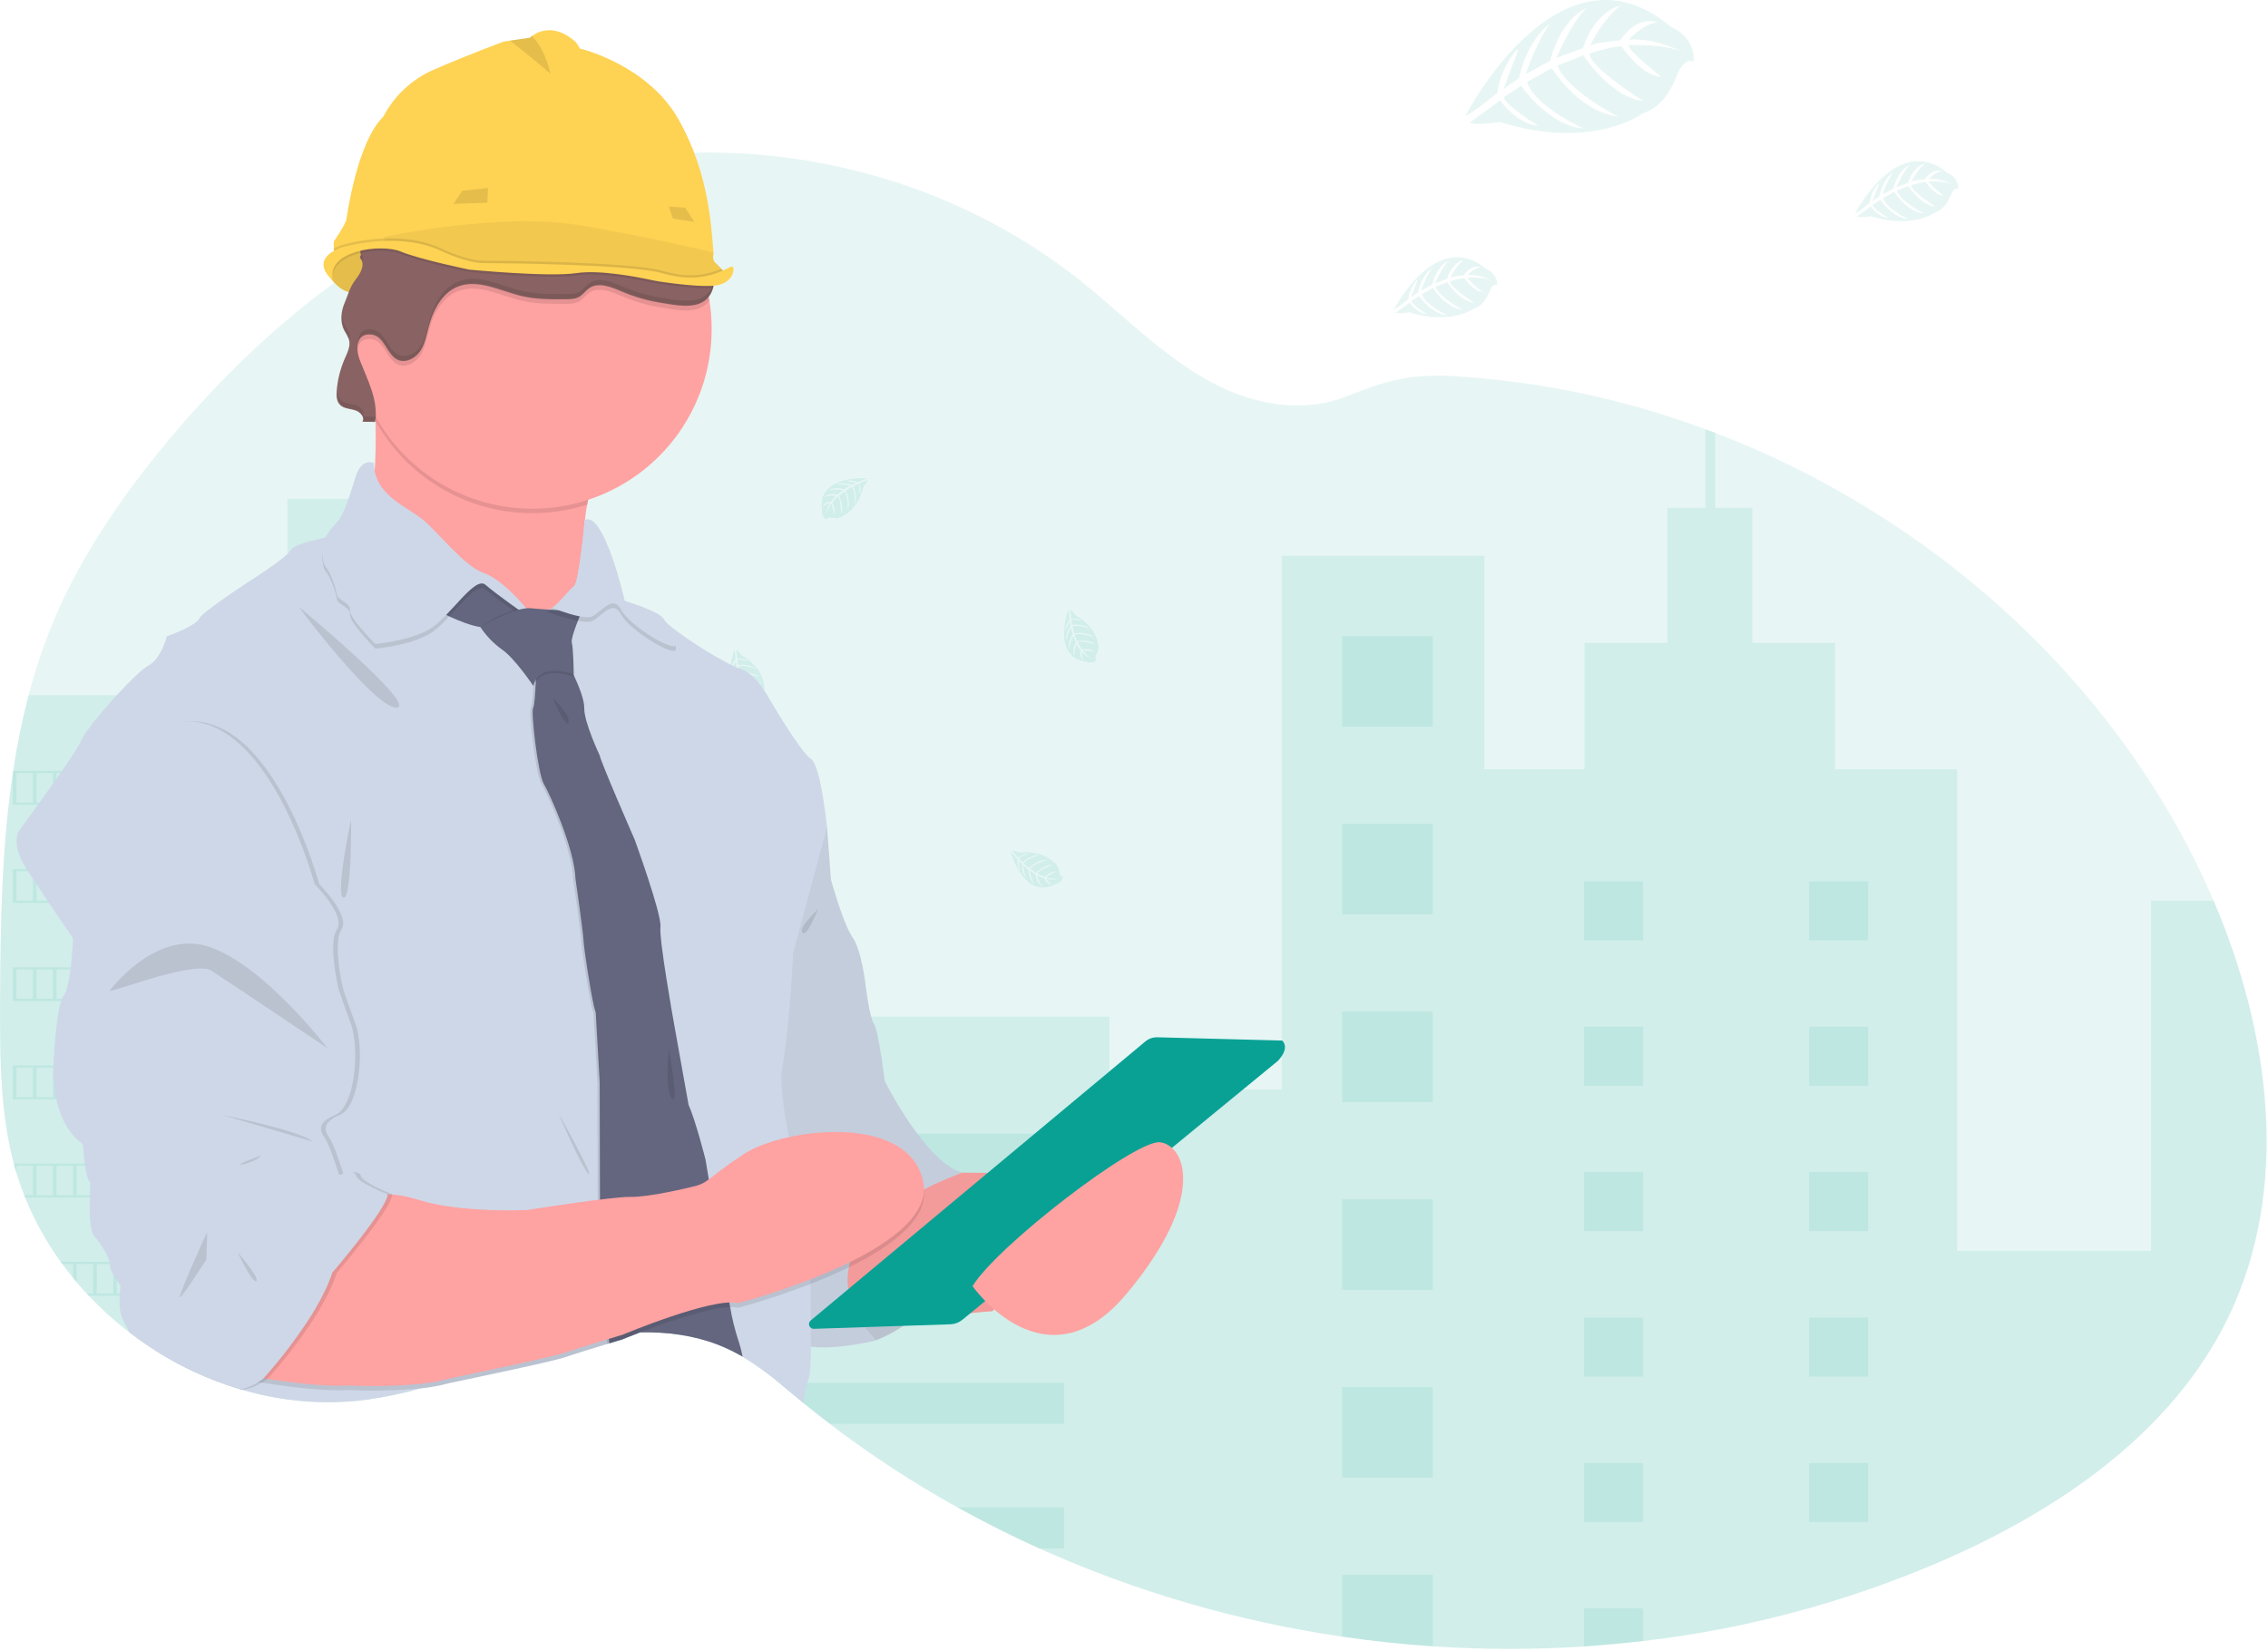 <svg width="1073" height="781" viewBox="0 0 1073 781" fill="none" xmlns="http://www.w3.org/2000/svg">
<g clip-path="url(#clip0_6_7)">
<path opacity="0.1" d="M1054.17 623.33C1027.61 678.14 973.65 714.79 917.75 738.96C872.994 758.184 825.684 770.809 777.3 776.44C768.033 777.54 758.737 778.393 749.41 779C725.578 780.553 701.669 780.527 677.84 778.92C663.507 777.967 649.223 776.443 634.99 774.35C585.534 767.135 537.318 753.095 491.72 732.63C478.56 726.703 465.667 720.233 453.04 713.22C431.95 701.531 411.743 688.316 392.58 673.68C388.34 670.44 384.153 667.13 380.02 663.75L378.32 662.36C375.07 659.68 371.85 656.94 368.58 654.28C363.145 649.727 357.375 645.589 351.32 641.9C350.91 641.66 350.5 641.42 350.08 641.19C348.96 640.54 347.82 639.93 346.66 639.35C344.27 638.145 341.82 637.064 339.32 636.11C327.77 631.71 315.4 630.11 302.86 630.38C300.78 630.38 298.7 630.52 296.61 630.66C293.69 630.86 290.76 631.16 287.84 631.54L286.76 631.69C277.455 633.007 268.255 634.982 259.23 637.6C245.29 641.6 231.6 646.6 217.82 651.11C211.97 653.04 206.11 654.88 200.2 656.53L198.9 656.89C190.495 659.254 181.938 661.045 173.29 662.25C153.638 664.763 133.677 663.155 114.68 657.53L114.02 657.34L112.8 656.98L111.13 656.46C108.33 655.58 105.553 654.617 102.8 653.57L101.13 652.93C98.463 651.903 95.853 650.8 93.3 649.62L91.63 648.86C88.963 647.62 86.353 646.31 83.8 644.93C82.88 644.45 81.97 643.93 81.07 643.44C78.35 641.92 75.683 640.327 73.07 638.66C70.297 636.893 67.583 635.05 64.93 633.13C63.703 632.25 62.49 631.347 61.29 630.42C54.373 625.129 47.895 619.287 41.92 612.95C41.59 612.62 41.28 612.28 40.97 611.95C39.38 610.23 37.82 608.48 36.31 606.69C35.75 606.03 35.19 605.37 34.64 604.69C32.847 602.503 31.117 600.267 29.45 597.98C29.2 597.65 28.96 597.31 28.72 596.98C21.887 587.531 16.223 577.29 11.85 566.48C11.71 566.15 11.58 565.81 11.46 565.48C10.127 562.047 8.91 558.557 7.81 555.01C7.36 553.53 6.93 552.01 6.55 550.53C6.42 550.09 6.3 549.64 6.19 549.2C0.67 527.47 0.04 504.88 0.04 482.42C0.04 479.8 0.04 477.183 0.04 474.57C0.2 438.24 0.76 401.29 6.12 365.46C6.12 365.21 6.19 364.96 6.23 364.72C8.024 352.658 10.464 340.701 13.54 328.9C16.759 316.518 20.873 304.386 25.85 292.6C38.18 263.6 56.11 237.21 76.02 212.75C100.02 183.32 127.52 156.16 158.15 133.75C162.55 130.53 167.01 127.403 171.53 124.37L173.62 123C174.35 122.51 175.08 122 175.81 121.57C177.31 120.57 178.81 119.63 180.33 118.68L182.03 117.62L185.27 115.62L186.27 115.05L188 114.05L189.71 113.05C191.71 111.87 193.733 110.717 195.78 109.59C204.52 104.717 213.467 100.263 222.62 96.23C225.32 95.037 228.037 93.887 230.77 92.78C243.18 87.726 255.927 83.546 268.92 80.27C273.72 79.057 278.55 77.99 283.41 77.07C289.143 75.963 294.907 75.047 300.7 74.32C309.919 73.16 319.191 72.469 328.48 72.25C393.8 70.66 459.78 91.92 510.97 132.67C531.37 148.91 549.7 168.14 572.61 180.59C592.61 191.43 616.02 195.92 637.44 187.39C655.14 180.34 666.66 176.84 686.54 177.91C727.677 180.227 768.232 188.709 806.85 203.07C808.41 203.64 809.97 204.23 811.52 204.82C912.23 243.37 998.82 319.92 1043.8 418.29C1044.99 420.89 1046.14 423.51 1047.27 426.15C1074.1 488.8 1083.78 562.25 1054.17 623.33Z" fill="#0AA195"/>
<path opacity="0.1" d="M200.17 277.39V656.55L198.87 656.91C190.464 659.274 181.908 661.065 173.26 662.27C153.607 664.782 133.647 663.175 114.65 657.55L113.99 657.36L112.77 657L111.1 656.48C108.3 655.6 105.523 654.637 102.77 653.59L101.1 652.95C98.433 651.923 95.823 650.82 93.27 649.64L91.6 648.88C88.933 647.64 86.323 646.33 83.77 644.95C82.85 644.47 81.94 643.95 81.04 643.46C78.32 641.94 75.653 640.347 73.04 638.68C70.266 636.913 67.553 635.07 64.9 633.15C63.673 632.27 62.46 631.367 61.26 630.44C54.342 625.149 47.864 619.307 41.89 612.97C41.56 612.64 41.25 612.3 40.94 611.97C39.35 610.25 37.79 608.5 36.28 606.71C35.72 606.05 35.16 605.39 34.61 604.71C32.816 602.523 31.086 600.287 29.42 598C29.17 597.67 28.93 597.33 28.69 597C21.857 587.551 16.193 577.31 11.82 566.5C11.68 566.17 11.55 565.83 11.43 565.5C10.096 562.067 8.88 558.577 7.78 555.03C7.33 553.55 6.9 552.03 6.52 550.55C6.39 550.11 6.27 549.66 6.16 549.22C0.64 527.49 0.01 504.9 0.01 482.44C0.01 479.82 0.01 477.203 0.01 474.59C0.17 438.26 0.73 401.31 6.09 365.48C6.09 365.23 6.16 364.98 6.2 364.74C7.994 352.678 10.434 340.721 13.51 328.92H115.63V277.39H135.99V236H179.81V277.39H200.17Z" fill="#0AA195"/>
<path opacity="0.1" d="M1054.17 623.33C1027.61 678.14 973.65 714.79 917.75 738.96C872.993 758.184 825.683 770.809 777.3 776.44C768.033 777.54 758.736 778.393 749.41 779C725.578 780.553 701.669 780.527 677.84 778.92C663.506 777.967 649.223 776.443 634.99 774.35C585.534 767.135 537.318 753.095 491.72 732.63C478.56 726.703 465.666 720.233 453.04 713.22C431.95 701.531 411.743 688.315 392.58 673.68C388.34 670.44 384.153 667.13 380.02 663.75L378.32 662.36C375.07 659.68 371.85 656.94 368.58 654.28C363.145 649.727 357.375 645.589 351.32 641.9C350.91 641.66 350.5 641.42 350.08 641.19C348.96 640.54 347.82 639.93 346.66 639.35C344.27 638.145 341.82 637.064 339.32 636.11V481H524.91V515.53H606.36V262.95H702.23V363.95H749.65V304.15H788.83V240.27H806.83V203.07C808.39 203.64 809.95 204.23 811.5 204.82V240.27H829.02V304.19H868.17V363.99H925.9V591.82H1017.66V426.13H1047.23C1074.1 488.8 1083.78 562.25 1054.17 623.33Z" fill="#0AA195"/>
<path opacity="0.1" d="M677.86 300.96H635.01V343.81H677.86V300.96Z" fill="#0AA195"/>
<path opacity="0.1" d="M677.86 389.78H635.01V432.63H677.86V389.78Z" fill="#0AA195"/>
<path opacity="0.1" d="M677.86 478.61H635.01V521.46H677.86V478.61Z" fill="#0AA195"/>
<path opacity="0.1" d="M677.86 567.44H635.01V610.29H677.86V567.44Z" fill="#0AA195"/>
<path opacity="0.1" d="M677.86 656.26H635.01V699.11H677.86V656.26Z" fill="#0AA195"/>
<path opacity="0.1" d="M677.86 745.07V778.91C663.526 777.957 649.243 776.433 635.01 774.34V745.07H677.86Z" fill="#0AA195"/>
<path opacity="0.1" d="M503.44 536.38H353.45V555.79H503.44V536.38Z" fill="#0AA195"/>
<path opacity="0.1" d="M503.44 595.33H353.45V614.74H503.44V595.33Z" fill="#0AA195"/>
<path opacity="0.1" d="M503.44 654.28V673.68H392.6C388.36 670.44 384.173 667.13 380.04 663.75L378.34 662.36C375.09 659.68 371.87 656.94 368.6 654.28H503.44Z" fill="#0AA195"/>
<path opacity="0.1" d="M503.44 713.22V732.63H491.74C478.58 726.703 465.687 720.233 453.06 713.22H503.44Z" fill="#0AA195"/>
<path opacity="0.1" d="M777.32 416.99H749.43V444.88H777.32V416.99Z" fill="#0AA195"/>
<path opacity="0.1" d="M173.32 287.01H145.43V314.9H173.32V287.01Z" fill="#0AA195"/>
<path opacity="0.1" d="M173.32 351.81H145.43V379.7H173.32V351.81Z" fill="#0AA195"/>
<path opacity="0.1" d="M173.32 416.6H145.43V444.49H173.32V416.6Z" fill="#0AA195"/>
<path opacity="0.1" d="M173.32 481.4H145.43V509.29H173.32V481.4Z" fill="#0AA195"/>
<path opacity="0.1" d="M173.32 546.2H145.43V574.09H173.32V546.2Z" fill="#0AA195"/>
<path opacity="0.1" d="M173.32 610.99H145.43V638.88H173.32V610.99Z" fill="#0AA195"/>
<path opacity="0.1" d="M883.81 416.99H855.92V444.88H883.81V416.99Z" fill="#0AA195"/>
<path opacity="0.1" d="M777.32 485.79H749.43V513.68H777.32V485.79Z" fill="#0AA195"/>
<path opacity="0.1" d="M883.81 485.79H855.92V513.68H883.81V485.79Z" fill="#0AA195"/>
<path opacity="0.1" d="M777.32 554.6H749.43V582.49H777.32V554.6Z" fill="#0AA195"/>
<path opacity="0.1" d="M883.81 554.6H855.92V582.49H883.81V554.6Z" fill="#0AA195"/>
<path opacity="0.1" d="M777.32 623.41H749.43V651.3H777.32V623.41Z" fill="#0AA195"/>
<path opacity="0.1" d="M883.81 623.41H855.92V651.3H883.81V623.41Z" fill="#0AA195"/>
<path opacity="0.1" d="M777.32 692.21H749.43V720.1H777.32V692.21Z" fill="#0AA195"/>
<path opacity="0.1" d="M883.81 692.21H855.92V720.1H883.81V692.21Z" fill="#0AA195"/>
<path opacity="0.1" d="M749.43 779V761.01H777.32V776.44L749.43 779Z" fill="#0AA195"/>
<path opacity="0.1" d="M6.1 364.75V380.75H112.77V364.75H6.1ZM15.6 379.75H7.77V365.75H15.6V379.75ZM25.1 379.75H17.27V365.75H25.1V379.75ZM34.6 379.75H26.77V365.75H34.6V379.75ZM44.1 379.75H36.27V365.75H44.1V379.75ZM53.6 379.75H45.77V365.75H53.6V379.75ZM63.1 379.75H55.27V365.75H63.1V379.75ZM72.6 379.75H64.77V365.75H72.6V379.75ZM82.1 379.75H74.27V365.75H82.1V379.75ZM91.6 379.75H83.77V365.75H91.6V379.75ZM101.1 379.75H93.27V365.75H101.1V379.75ZM111.1 379.75H102.77V365.75H111.1V379.75Z" fill="#0AA195"/>
<path opacity="0.1" d="M6.1 411.21V427.16H112.77V411.21H6.1ZM15.6 426.16H7.77V412.21H15.6V426.16ZM25.1 426.16H17.27V412.21H25.1V426.16ZM34.6 426.16H26.77V412.21H34.6V426.16ZM44.1 426.16H36.27V412.21H44.1V426.16ZM53.6 426.16H45.77V412.21H53.6V426.16ZM63.1 426.16H55.27V412.21H63.1V426.16ZM72.6 426.16H64.77V412.21H72.6V426.16ZM82.1 426.16H74.27V412.21H82.1V426.16ZM91.6 426.16H83.77V412.21H91.6V426.16ZM101.1 426.16H93.27V412.21H101.1V426.16ZM111.1 426.16H102.77V412.21H111.1V426.16Z" fill="#0AA195"/>
<path opacity="0.1" d="M6.1 457.66V473.61H112.77V457.66H6.1ZM15.6 472.61H7.77V458.66H15.6V472.61ZM25.1 472.61H17.27V458.66H25.1V472.61ZM34.6 472.61H26.77V458.66H34.6V472.61ZM44.1 472.61H36.27V458.66H44.1V472.61ZM53.6 472.61H45.77V458.66H53.6V472.61ZM63.1 472.61H55.27V458.66H63.1V472.61ZM72.6 472.61H64.77V458.66H72.6V472.61ZM82.1 472.61H74.27V458.66H82.1V472.61ZM91.6 472.61H83.77V458.66H91.6V472.61ZM101.1 472.61H93.27V458.66H101.1V472.61ZM111.1 472.61H102.77V458.66H111.1V472.61Z" fill="#0AA195"/>
<path opacity="0.1" d="M6.1 504.07V520.07H112.77V504.07H6.1ZM15.6 519.07H7.77V505.07H15.6V519.07ZM25.1 519.07H17.27V505.07H25.1V519.07ZM34.6 519.07H26.77V505.07H34.6V519.07ZM44.1 519.07H36.27V505.07H44.1V519.07ZM53.6 519.07H45.77V505.07H53.6V519.07ZM63.1 519.07H55.27V505.07H63.1V519.07ZM72.6 519.07H64.77V505.07H72.6V519.07ZM82.1 519.07H74.27V505.07H82.1V519.07ZM91.6 519.07H83.77V505.07H91.6V519.07ZM101.1 519.07H93.27V505.07H101.1V519.07ZM111.1 519.07H102.77V505.07H111.1V519.07Z" fill="#0AA195"/>
<path opacity="0.1" d="M6.51 550.56C6.89 552.06 7.32 553.56 7.77 555.04V551.56H15.6V565.56H11.42C11.54 565.89 11.67 566.23 11.81 566.56H112.81V550.56H6.51ZM25.1 565.56H17.27V551.56H25.1V565.56ZM34.6 565.56H26.77V551.56H34.6V565.56ZM44.1 565.56H36.27V551.56H44.1V565.56ZM53.6 565.56H45.77V551.56H53.6V565.56ZM63.1 565.56H55.27V551.56H63.1V565.56ZM72.6 565.56H64.77V551.56H72.6V565.56ZM82.1 565.56H74.27V551.56H82.1V565.56ZM91.6 565.56H83.77V551.56H91.6V565.56ZM101.1 565.56H93.27V551.56H101.1V565.56ZM111.1 565.56H102.77V551.56H111.1V565.56Z" fill="#0AA195"/>
<path opacity="0.1" d="M28.68 597.01C28.92 597.34 29.16 597.68 29.41 598.01H34.6V604.72C35.15 605.39 35.71 606.05 36.27 606.72V598.02H44.1V612.02H40.93C41.24 612.35 41.55 612.69 41.88 613.02H112.77V597.02L28.68 597.01ZM53.6 612.01H45.77V598.01H53.6V612.01ZM63.1 612.01H55.27V598.01H63.1V612.01ZM72.6 612.01H64.77V598.01H72.6V612.01ZM82.1 612.01H74.27V598.01H82.1V612.01ZM91.6 612.01H83.77V598.01H91.6V612.01ZM101.1 612.01H93.27V598.01H101.1V612.01ZM111.1 612.01H102.77V598.01H111.1V612.01Z" fill="#0AA195"/>
<path opacity="0.1" d="M81.04 643.46C81.94 643.97 82.85 644.46 83.77 644.95V644.46H91.6V648.88L93.27 649.64V644.46H101.1V652.95L102.77 653.59V644.46H111.1V656.46L112.77 656.98V643.46H81.04Z" fill="#0AA195"/>
<path opacity="0.1" d="M409.96 226.24C409.96 226.24 386.12 224.8 388.96 241.5C388.814 242.349 388.941 243.222 389.322 243.994C389.703 244.767 390.318 245.399 391.08 245.8C391.08 245.8 391.08 244.56 393.52 244.98C394.376 245.121 395.245 245.161 396.11 245.1C397.28 245.023 398.393 244.567 399.28 243.8C399.28 243.8 405.98 241.03 408.59 230.08C408.59 230.08 410.51 227.69 410.44 227.08L406.44 228.8C406.44 228.8 407.82 231.7 406.74 234.11C406.74 234.11 406.61 228.91 405.83 229.03C405.68 229.03 403.74 230.03 403.74 230.03C403.74 230.03 406.11 235.09 404.32 238.76C404.32 238.76 405 232.54 403.01 230.4L400.11 232.07C400.11 232.07 402.88 237.29 401 241.55C401 241.55 401.49 235.02 399.52 232.48L396.95 234.48C396.95 234.48 399.55 239.62 397.95 243.16C397.95 243.16 397.74 235.55 396.38 234.97C395.404 235.793 394.534 236.733 393.79 237.77C393.79 237.77 395.57 241.5 394.47 243.47C394.47 243.47 393.79 238.41 393.23 238.38C393.23 238.38 391 241.74 390.77 244.04C390.873 241.906 391.535 239.837 392.69 238.04C391.402 238.284 390.213 238.899 389.27 239.81C389.27 239.81 389.62 237.44 393.27 237.23C393.27 237.23 395.12 234.69 395.62 234.53C395.62 234.53 392.01 234.23 389.82 235.2C389.82 235.2 391.75 232.96 396.28 233.98L398.81 231.91C398.81 231.91 394.06 231.26 392.05 231.98C392.05 231.98 394.36 229.98 399.49 231.44L402.25 229.79C400.13 229.326 397.959 229.138 395.79 229.23C395.79 229.23 398.33 227.86 403.06 229.35L405.06 228.46C405.06 228.46 402.06 227.88 401.23 227.79C400.4 227.7 400.31 227.46 400.31 227.46C402.188 227.147 404.117 227.362 405.88 228.08C405.88 228.08 410.03 226.5 409.96 226.24Z" fill="#0AA195"/>
<path opacity="0.1" d="M347.38 307.51C347.38 307.51 339.23 329.95 356.05 332C356.82 332.379 357.69 332.505 358.536 332.359C359.382 332.214 360.16 331.804 360.76 331.19C360.76 331.19 359.59 330.8 360.67 328.61C361.048 327.832 361.337 327.013 361.53 326.17C361.783 325.024 361.656 323.828 361.17 322.76C361.17 322.76 360.42 315.55 350.66 309.94C350.66 309.94 348.92 307.41 348.31 307.31L348.81 311.66C348.81 311.66 351.98 311.16 353.99 312.88C353.99 312.88 348.99 311.53 348.86 312.31C348.86 312.46 349.23 314.6 349.23 314.6C349.23 314.6 354.75 313.76 357.76 316.52C357.76 316.52 351.98 314.1 349.37 315.41L350.15 318.59C350.15 318.59 355.94 317.43 359.49 320.43C359.49 320.43 353.37 318.12 350.37 319.28L351.56 322.28C351.56 322.28 357.23 321.28 360.17 323.77C360.17 323.77 352.81 321.77 351.88 322.95C352.392 324.114 353.043 325.212 353.82 326.22C353.82 326.22 357.91 325.58 359.48 327.22C359.48 327.22 354.43 326.43 354.25 326.95C354.25 326.95 356.84 330.05 358.98 330.95C356.97 330.239 355.181 329.015 353.79 327.4C353.657 328.708 353.911 330.025 354.52 331.19C354.52 331.19 352.34 330.19 353.17 326.64C353.17 326.64 351.25 324.15 351.25 323.64C351.25 323.64 349.93 327.01 350.25 329.39C350.25 329.39 348.65 326.9 350.91 322.85L349.65 319.85C349.65 319.85 347.65 324.22 347.79 326.36C347.79 326.36 346.55 323.57 349.39 319.06L348.6 315.95C347.553 317.839 346.757 319.856 346.23 321.95C346.23 321.95 345.63 319.12 348.4 315.01L348.11 312.87C348.11 312.87 346.71 315.55 346.38 316.36C346.05 317.17 345.8 317.14 345.8 317.14C346.03 315.249 346.781 313.459 347.97 311.97C347.97 311.97 347.65 307.51 347.38 307.51Z" fill="#0AA195"/>
<path opacity="0.1" d="M505.41 288.59C505.41 288.59 497.27 311.07 514.08 313.07C514.852 313.448 515.725 313.573 516.573 313.426C517.421 313.278 518.2 312.867 518.8 312.25C518.8 312.25 517.62 311.86 518.71 309.68C519.091 308.901 519.377 308.078 519.56 307.23C519.816 306.085 519.693 304.889 519.21 303.82C519.21 303.82 518.46 296.61 508.7 291C508.7 291 506.95 288.48 506.34 288.38L506.85 292.72C506.85 292.72 510.02 292.23 512.03 293.95C512.03 293.95 507.03 292.6 506.89 293.37C506.89 293.53 507.26 295.66 507.26 295.66C507.26 295.66 512.78 294.83 515.8 297.58C515.8 297.58 510.02 295.17 507.4 296.47L508.19 299.66C508.19 299.66 513.98 298.49 517.53 301.5C517.53 301.5 511.4 299.18 508.4 300.34L509.59 303.34C509.59 303.34 515.26 302.34 518.2 304.83C518.2 304.83 510.85 302.83 509.91 304.02C510.438 305.189 511.11 306.287 511.91 307.29C511.91 307.29 515.99 306.64 517.57 308.29C517.57 308.29 512.52 307.5 512.34 308.03C512.34 308.03 514.92 311.12 517.06 312.03C515.051 311.322 513.265 310.097 511.88 308.48C511.747 309.786 511.997 311.103 512.6 312.27C512.6 312.27 510.43 311.27 511.26 307.73C511.26 307.73 509.34 305.23 509.33 304.73C509.33 304.73 508.02 308.11 508.33 310.48C508.33 310.48 506.73 308 508.99 303.94L507.73 300.94C507.73 300.94 505.73 305.31 505.87 307.44C505.87 307.44 504.63 304.66 507.47 300.15L506.67 297.03C505.623 298.919 504.827 300.936 504.3 303.03C504.3 303.03 503.71 300.2 506.48 296.09L506.19 293.95C506.19 293.95 504.79 296.63 504.45 297.44C504.11 298.25 503.87 298.22 503.87 298.22C504.107 296.329 504.861 294.54 506.05 293.05C506.05 293.05 505.69 288.6 505.41 288.59Z" fill="#0AA195"/>
<path opacity="0.1" d="M279.51 472.07C279.51 472.07 271.36 494.52 288.18 496.57C288.951 496.949 289.822 497.074 290.669 496.927C291.515 496.779 292.293 496.367 292.89 495.75C292.89 495.75 291.72 495.36 292.8 493.18C293.185 492.401 293.473 491.578 293.66 490.73C293.918 489.585 293.792 488.386 293.3 487.32C293.3 487.32 292.55 480.11 282.79 474.51C282.79 474.51 281.05 471.98 280.44 471.88L280.94 476.22C280.94 476.22 284.12 475.73 286.12 477.45C286.12 477.45 281.12 476.1 280.99 476.87C280.99 477.03 281.36 479.16 281.36 479.16C281.36 479.16 286.88 478.33 289.89 481.08C289.89 481.08 284.11 478.67 281.5 479.97L282.28 483.16C282.28 483.16 288.07 481.99 291.62 485C291.62 485 285.5 482.68 282.5 483.84L283.69 486.84C283.69 486.84 289.36 485.84 292.3 488.33C292.3 488.33 284.95 486.33 284.01 487.52C284.522 488.684 285.174 489.782 285.95 490.79C285.95 490.79 290.04 490.14 291.62 491.79C291.62 491.79 286.56 491 286.38 491.53C286.38 491.53 288.97 494.62 291.11 495.53C289.1 494.824 287.311 493.604 285.92 491.99C285.788 493.294 286.042 494.609 286.65 495.77C286.65 495.77 284.47 494.77 285.3 491.23C285.3 491.23 283.39 488.73 283.38 488.23C283.38 488.23 282.06 491.61 282.38 493.98C282.38 493.98 280.78 491.5 283.04 487.44L281.78 484.44C281.78 484.44 279.78 488.81 279.93 490.94C279.93 490.94 278.69 488.16 281.53 483.65L280.73 480.54C279.682 482.428 278.885 484.445 278.36 486.54C278.36 486.54 277.76 483.7 280.53 479.6L280.24 477.45C280.24 477.45 278.84 480.13 278.51 480.94C278.18 481.75 277.93 481.72 277.93 481.72C278.161 479.827 278.916 478.037 280.11 476.55C280.11 476.55 279.78 472.07 279.51 472.07Z" fill="#0AA195"/>
<path opacity="0.1" d="M247.17 260.48C247.17 260.48 239.03 282.92 255.84 284.97C256.612 285.348 257.484 285.474 258.331 285.328C259.178 285.183 259.958 284.774 260.56 284.16C260.56 284.16 259.38 283.77 260.47 281.58C260.847 280.799 261.132 279.977 261.32 279.13C261.576 277.989 261.453 276.795 260.97 275.73C260.97 275.73 260.22 268.52 250.45 262.91C250.45 262.91 248.71 260.38 248.1 260.28L248.61 264.63C248.61 264.63 251.78 264.13 253.78 265.85C253.78 265.85 248.78 264.5 248.65 265.28C248.65 265.43 249.02 267.57 249.02 267.57C249.02 267.57 254.54 266.73 257.56 269.49C257.56 269.49 251.78 267.07 249.16 268.38L249.94 271.56C249.94 271.56 255.73 270.39 259.29 273.4C259.29 273.4 253.16 271.08 250.16 272.25L251.35 275.25C251.35 275.25 257.02 274.25 259.96 276.75C259.96 276.75 252.61 274.75 251.67 275.93C252.182 277.094 252.834 278.192 253.61 279.2C253.61 279.2 257.7 278.56 259.28 280.2C259.28 280.2 254.23 279.41 254.05 279.93C254.05 279.93 256.63 283.03 258.77 283.93C256.762 283.216 254.973 281.993 253.58 280.38C253.448 281.688 253.701 283.005 254.31 284.17C254.31 284.17 252.13 283.17 252.97 279.62C252.97 279.62 251.05 277.13 251.04 276.62C251.04 276.62 249.73 279.99 250.04 282.37C250.04 282.37 248.43 279.88 250.7 275.83L249.43 272.83C249.43 272.83 247.43 277.2 247.58 279.34C247.58 279.34 246.34 276.55 249.18 272.04L248.38 268.93C247.333 270.819 246.537 272.836 246.01 274.93C246.01 274.93 245.42 272.1 248.18 267.99L247.9 265.85C247.9 265.85 246.49 268.53 246.16 269.33C245.83 270.13 245.58 270.12 245.58 270.12C245.811 268.227 246.566 266.437 247.76 264.95C247.76 264.95 247.45 260.48 247.17 260.48Z" fill="#0AA195"/>
<path opacity="0.1" d="M307.61 382.68C307.61 382.68 313.9 405.68 328.82 397.68C329.668 397.545 330.451 397.145 331.058 396.538C331.665 395.931 332.065 395.148 332.2 394.3C332.2 394.3 331.02 394.66 330.65 392.25C330.509 391.394 330.267 390.559 329.93 389.76C329.487 388.674 328.695 387.767 327.68 387.18C327.68 387.18 322.91 381.72 311.68 382.76C311.68 382.76 308.8 381.71 308.24 381.98L311.16 385.23C311.16 385.23 313.47 383 316.1 383.23C316.1 383.23 311.21 385.03 311.57 385.72C311.65 385.86 313.19 387.38 313.19 387.38C313.19 387.38 317.19 383.51 321.27 384.02C321.27 384.02 315.16 385.38 313.78 387.96L316.25 390.11C316.25 390.11 320.31 385.82 324.95 386.22C324.95 386.22 318.6 387.86 316.82 390.54L319.54 392.33C319.54 392.33 323.54 388.22 327.44 388.59C327.44 388.59 320.3 391.22 320.19 392.7C321.282 393.357 322.451 393.877 323.67 394.25C323.67 394.25 326.67 391.37 328.86 391.78C328.86 391.78 324.27 394.05 324.43 394.58C324.43 394.58 328.33 395.58 330.58 395.1C328.531 395.681 326.366 395.715 324.3 395.2C324.943 396.344 325.91 397.273 327.08 397.87C327.08 397.87 324.72 398.3 323.36 394.93C323.36 394.93 320.36 394 320.04 393.58C320.04 393.58 320.92 397.1 322.54 398.86C322.54 398.86 319.8 397.75 319.31 393.13L316.54 391.4C316.54 391.4 317.45 396.11 318.77 397.78C318.77 397.78 316.15 396.22 315.87 390.9L313.43 388.82C313.667 390.978 314.185 393.096 314.97 395.12C314.97 395.12 312.86 393.12 312.75 388.2L311.28 386.61C311.28 386.61 311.68 389.61 311.87 390.46C312.06 391.31 311.87 391.46 311.87 391.46C310.969 389.78 310.554 387.883 310.67 385.98C310.67 385.98 307.84 382.53 307.61 382.68Z" fill="#0AA195"/>
<path opacity="0.1" d="M478.25 403.22C478.25 403.22 484.54 426.22 499.45 418.22C500.3 418.088 501.087 417.69 501.696 417.083C502.305 416.475 502.706 415.69 502.84 414.84C502.84 414.84 501.65 415.2 501.28 412.84C501.147 411.984 500.908 411.147 500.57 410.35C500.12 409.266 499.326 408.359 498.31 407.77C498.31 407.77 493.54 402.31 482.31 403.36C482.31 403.36 479.43 402.3 478.88 402.57L481.79 405.82C481.79 405.82 484.1 403.59 486.73 403.82C486.73 403.82 481.84 405.62 482.21 406.31C482.28 406.45 483.83 407.97 483.83 407.97C483.83 407.97 487.83 404.1 491.91 404.61C491.91 404.61 485.79 405.97 484.41 408.55L486.89 410.7C486.89 410.7 490.89 406.41 495.58 406.81C495.58 406.81 489.24 408.45 487.46 411.13L490.18 412.92C490.18 412.92 494.18 408.81 498.07 409.18C498.07 409.18 490.93 411.81 490.83 413.29C491.919 413.947 493.084 414.468 494.3 414.84C494.3 414.84 497.3 411.96 499.49 412.37C499.49 412.37 494.91 414.64 495.06 415.17C495.06 415.17 498.96 416.17 501.22 415.69C499.168 416.27 497 416.305 494.93 415.79C495.577 416.932 496.543 417.86 497.71 418.46C497.71 418.46 495.35 418.89 493.99 415.52C493.99 415.52 490.99 414.59 490.68 414.17C490.68 414.17 491.55 417.69 493.17 419.45C493.17 419.45 490.43 418.34 489.94 413.72L487.17 411.97C487.17 411.97 488.08 416.68 489.41 418.35C489.41 418.35 486.79 416.79 486.51 411.47L484.06 409.39C484.297 411.549 484.818 413.667 485.61 415.69C485.61 415.69 483.49 413.69 483.38 408.77L481.91 407.18C481.91 407.18 482.31 410.18 482.5 411.03C482.69 411.88 482.5 412.03 482.5 412.03C481.599 410.35 481.184 408.453 481.3 406.55C481.3 406.55 478.48 403.07 478.25 403.22Z" fill="#0AA195"/>
<path d="M414.23 634.2C414.23 634.2 466.11 616.73 455.37 554.83L389.47 537.72L374.17 588.51L414.23 634.2Z" fill="#CED7E7"/>
<path opacity="0.1" d="M374.17 588.51L414.22 634.2C414.22 634.2 466.1 616.73 455.36 554.83L374.17 588.51Z" fill="black"/>
<path d="M156.17 131.21C156.17 131.21 163.17 142.6 172.74 136.91C182.31 131.22 173.13 115.5 173.13 115.5C173.13 115.5 154.8 112.99 156.17 131.21Z" fill="#FED253"/>
<path opacity="0.1" d="M172.74 136.91C171.611 137.64 170.345 138.132 169.019 138.356C167.694 138.58 166.336 138.53 165.03 138.21C161.52 137.32 158.82 134.62 157.37 132.85C156.938 132.331 156.537 131.787 156.17 131.22C155.68 124.72 157.7 120.85 160.5 118.57C164.35 115.44 169.68 115.31 171.98 115.41C172.69 115.41 173.1 115.51 173.1 115.51L173.29 115.83C173.56 116.34 174.15 117.47 174.78 118.98C176.92 123.93 179.47 132.9 172.74 136.91Z" fill="black"/>
<path d="M419.33 551.92L455.33 554.83L522.33 555.38L469.54 620.38C469.54 620.38 452.79 621.29 449.34 623.65C445.89 626.01 397.45 624.75 397.45 624.75L389.63 591.43L419.33 551.92Z" fill="#FFA2A2"/>
<path opacity="0.05" d="M419.33 551.92L455.33 554.83L522.33 555.38L469.54 620.38C469.54 620.38 452.79 621.29 449.34 623.65C445.89 626.01 397.45 624.75 397.45 624.75L389.63 591.43L419.33 551.92Z" fill="black"/>
<path d="M382.92 377.16L391.29 391.36L393.11 416.12C393.11 416.12 398.94 437.23 403.31 443.42C407.68 449.61 409.5 466 409.5 466C409.5 466 411.32 481.29 413.5 484.56C415.68 487.83 418.6 511.56 418.6 511.56C418.6 511.56 437.9 550.15 455.37 554.88C455.37 554.88 368.72 583.28 414.23 634.25C414.23 634.25 381.83 642.25 374.18 633.16C366.53 624.07 346.51 489.35 346.51 489.35L352.7 375.75L382.92 377.16Z" fill="#CED7E7"/>
<path opacity="0.05" d="M382.92 377.16L391.29 391.36L393.11 416.12C393.11 416.12 398.94 437.23 403.31 443.42C407.68 449.61 409.5 466 409.5 466C409.5 466 411.32 481.29 413.5 484.56C415.68 487.83 418.6 511.56 418.6 511.56C418.6 511.56 437.9 550.15 455.37 554.88C455.37 554.88 368.72 583.28 414.23 634.25C414.23 634.25 381.83 642.25 374.18 633.16C366.53 624.07 346.51 489.35 346.51 489.35L352.7 375.75L382.92 377.16Z" fill="black"/>
<path d="M277.79 238.77C275.359 251.384 276.08 264.402 279.89 276.67L266.41 315.26C266.41 315.26 163.74 258.1 172.48 244.26C177.43 236.41 178.06 215.64 177.66 199.14C177.37 186.6 176.48 176.54 176.48 176.54C176.48 176.54 302.48 188.93 285.71 217.69C281.915 224.227 279.238 231.351 277.79 238.77Z" fill="#FFA2A2"/>
<path opacity="0.1" d="M285.71 217.69C281.915 224.227 279.238 231.351 277.79 238.77C259.091 244.752 238.898 244.073 220.643 236.848C202.389 229.623 187.2 216.299 177.66 199.14C177.37 186.6 176.48 176.54 176.48 176.54C176.48 176.54 302.45 188.93 285.71 217.69Z" fill="black"/>
<path d="M336.68 155.79C336.689 169.139 333.547 182.301 327.512 194.207C321.476 206.113 312.716 216.427 301.943 224.311C291.171 232.194 278.69 237.424 265.516 239.576C252.342 241.728 238.846 240.74 226.125 236.694C213.405 232.648 201.818 225.658 192.307 216.291C182.797 206.924 175.631 195.445 171.392 182.788C167.153 170.13 165.96 156.651 167.911 143.445C169.862 130.24 174.902 117.681 182.62 106.79C183.82 105.103 185.083 103.457 186.41 101.85C193.969 92.662 203.376 85.167 214.02 79.85C219.795 76.961 225.886 74.753 232.17 73.27C243.518 70.582 255.297 70.257 266.775 72.317C278.253 74.376 289.185 78.775 298.89 85.241C308.596 91.706 316.867 100.099 323.189 109.898C329.511 119.698 333.749 130.693 335.64 142.2C336.346 146.695 336.694 151.24 336.68 155.79Z" fill="#FFA2A2"/>
<path d="M370.17 504.6C368.9 511.38 370.49 523.77 372.9 536.38C373 536.93 373.11 537.48 373.22 538.03C373.33 538.58 373.49 539.43 373.63 540.12C374.74 545.54 375.95 550.91 377.13 555.79C378.31 560.67 379.37 564.85 380.27 568.29C381.63 573.44 382.56 576.68 382.56 576.68C382.56 576.68 382.68 579.86 382.84 584.92C382.93 587.84 383.03 591.4 383.13 595.33C383.13 596.47 383.2 597.63 383.23 598.83C383.28 600.92 383.33 603.09 383.38 605.31C383.38 606.03 383.38 606.75 383.43 607.48C383.43 609.87 383.52 612.31 383.56 614.74C383.61 618.08 383.65 621.42 383.67 624.66C383.67 625.9 383.67 627.12 383.67 628.32C383.67 631.42 383.67 634.39 383.67 637.12C383.56 644.87 383.25 650.72 382.59 652.41C382.36 652.99 382.15 653.62 381.95 654.28C381.083 657.384 380.454 660.55 380.07 663.75L378.37 662.36C375.12 659.68 371.9 656.94 368.63 654.28C363.195 649.727 357.425 645.589 351.37 641.9C350.96 641.66 350.55 641.42 350.13 641.19C349.01 640.54 347.87 639.93 346.71 639.35C344.32 638.145 341.87 637.064 339.37 636.11C327.82 631.71 315.45 630.11 302.91 630.38C297.91 632.29 294.66 633.66 294.66 633.66L288.3 635.58L287.24 635.9C280.35 638 270.66 640.98 267.17 642.22C261.53 644.22 212.56 654.41 212.56 654.41C208.086 655.631 203.516 656.468 198.9 656.91C190.494 659.274 181.938 661.065 173.29 662.27C153.637 664.782 133.677 663.175 114.68 657.55C114.113 657.584 113.544 657.567 112.98 657.5C113.33 657.5 113.67 657.42 113.98 657.36L112.76 657L111.09 656.48C108.29 655.6 105.513 654.637 102.76 653.59L101.09 652.95C98.423 651.923 95.813 650.82 93.26 649.64L91.59 648.88C88.923 647.64 86.313 646.33 83.76 644.95C82.84 644.47 81.93 643.95 81.03 643.46C78.31 641.94 75.643 640.347 73.03 638.68C72.59 634.91 72.36 632.39 72.36 632.39L68.46 612.97L68.26 611.97L65.46 597.97L65.26 596.97L59.17 566.51L58.97 565.51L56.17 551.51L55.97 550.51L49.8 520.07L49.6 519.07L46.8 505.07L46.6 504.07L40.48 473.57L40.28 472.57L37.48 458.62L37.28 457.62L36.17 452.12L34.5 443.79C34.5 443.79 29.17 436.17 23.17 427.16L22.5 426.16C20.79 423.63 19.03 421 17.32 418.42C16.75 417.57 16.2 416.73 15.65 415.9C14.817 414.64 14.01 413.41 13.23 412.21L12.69 411.38L12.58 411.21C3.96 397.87 9.73 392.07 9.73 392.07C9.73 392.07 13.35 387.17 18.02 380.69C18.25 380.36 18.49 380.03 18.74 379.69C20.74 376.89 22.94 373.83 25.1 370.77L26.77 368.39C27.4 367.5 28.02 366.61 28.62 365.73C28.86 365.4 29.09 365.06 29.31 364.73C33.92 358.07 37.72 352.26 38.5 350.2C39.72 346.95 47.5 337.34 55.25 328.91C61.36 322.25 67.44 316.33 70.17 314.91C76.36 311.64 78.91 301.07 78.91 301.07C78.91 301.07 92.38 296.35 94.2 292.71C96.02 289.07 121.51 272.71 121.51 272.71C121.51 272.71 131.82 266.07 135.99 262.07C136.58 261.547 137.095 260.945 137.52 260.28C138.97 257.68 148.44 255.54 152.29 254.77C153.29 254.57 153.91 254.46 153.91 254.46C155.464 251.636 157.429 249.058 159.74 246.81C161.31 245.42 163.27 240.63 164.92 235.99C166.71 230.93 168.1 226.06 168.1 226.06C171.02 216.23 176.84 219.14 176.84 219.14C176.832 220.483 176.959 221.823 177.22 223.14C179.65 235.14 192.85 240.14 199.78 245.75C207.43 251.93 219.44 267.96 228.91 271.23C236.75 273.94 245.84 284.16 248.72 287.57L248.94 287.83C249.42 288.39 249.66 288.71 249.66 288.71C249.66 288.71 255.03 288.43 258.3 288.37H259.49C260.155 288.303 260.787 288.046 261.31 287.63C264.56 285.42 269.4 278.94 271.51 277.45C274.05 275.62 276.61 246.13 276.61 246.13L276.74 246.07C285.81 241.82 295.54 284.36 295.54 284.36C295.54 284.36 312.65 289.46 314.11 293.1C314.39 293.82 315.68 295.1 317.62 296.65C326.453 303.401 335.855 309.373 345.72 314.5C345.94 314.61 346.15 314.72 346.37 314.81C346.568 314.917 346.772 315.014 346.98 315.1C347.35 315.28 347.71 315.44 348.05 315.59C348.59 315.83 349.09 316.03 349.55 316.19L350.15 316.4C351.583 316.877 352.933 317.575 354.15 318.47C354.51 318.73 354.87 319 355.22 319.29C356.582 320.423 357.834 321.682 358.96 323.05C359.13 323.25 359.29 323.46 359.45 323.66C360.21 324.61 360.89 325.55 361.45 326.42C362.369 327.762 363.207 329.158 363.96 330.6C363.96 330.6 378.88 356.09 383.62 358.99C388.36 361.89 391.27 391.4 391.27 391.4L375.27 450.71C375.27 450.71 374.52 465.71 373.12 481.01C372.34 489.59 371.35 498.32 370.17 504.6Z" fill="#CED7E7"/>
<path d="M249.66 290.51C249.66 290.51 238.93 296.33 230.55 296.88C229.453 296.931 228.354 296.868 227.27 296.69C218.49 295.36 205.61 288.14 205.61 288.14L220.72 271.57L239.1 280.68L245.86 286.97L249.66 290.51Z" fill="#63667E"/>
<path opacity="0.1" d="M335.6 142.2C335.22 142.738 334.788 143.237 334.31 143.69C329.05 148.69 319.71 146.62 312.54 145.46C306.309 144.441 300.223 142.682 294.41 140.22C289.35 138.06 283.28 135.42 278.73 138.52C276.98 139.7 275.78 141.59 273.96 142.63C272.14 143.67 269.82 143.74 267.67 143.77C260.67 143.77 253.67 143.85 246.84 142.27C236.65 139.89 226.11 133.9 216.42 137.85C208.84 140.93 204.73 149.18 202.68 157.11C201.68 161 200.94 165.11 198.68 168.41C196.42 171.71 192.05 174.05 188.33 172.5C182.84 170.21 182.03 160.89 175.41 160.42C168.14 159.91 168.23 167.42 170.35 172.85C173.49 180.85 177.6 188.85 177.78 197.19C169.967 183.196 166.275 167.275 167.131 151.271C167.988 135.266 173.358 119.831 182.62 106.75C184.232 105.752 185.493 104.277 186.23 102.53C186.304 102.294 186.364 102.053 186.41 101.81C186.96 99.02 185.41 96.09 185.32 93.17C184.97 86.04 192.69 81.07 199.77 80.17C204.48 79.57 209.3 80.03 214.02 79.88C216.397 79.828 218.762 79.512 221.07 78.94C225.052 77.747 228.78 75.832 232.07 73.29C243.417 70.602 255.197 70.277 266.675 72.337C278.153 74.396 289.085 78.795 298.79 85.261C308.495 91.726 316.766 100.119 323.089 109.919C329.411 119.718 333.649 130.713 335.54 142.22L335.6 142.2Z" fill="black"/>
<path d="M337.31 136.31C336.812 138.288 335.773 140.088 334.31 141.51C329.05 146.51 319.71 144.43 312.54 143.27C306.309 142.274 300.222 140.528 294.41 138.07C289.35 135.92 283.28 133.28 278.73 136.38C276.98 137.56 275.78 139.45 273.96 140.49C272.14 141.53 269.82 141.6 267.67 141.62C260.67 141.67 253.67 141.71 246.84 140.13C236.65 137.74 226.11 131.76 216.42 135.7C208.84 138.78 204.73 147.04 202.68 154.97C201.68 158.86 200.94 162.97 198.68 166.26C196.42 169.55 192.05 171.91 188.33 170.36C182.84 168.07 182.03 158.75 175.41 158.28C168.14 157.77 168.23 165.28 170.35 170.71C174.07 180.18 179.13 189.6 177.47 199.64C175.82 199.64 173.09 199.58 171.47 199.54C172.73 197.39 170.33 194.83 167.94 194.1C165.55 193.37 162.76 193.38 160.94 191.64C159.12 189.9 159.11 187.21 159.3 184.8C159.715 179.649 160.975 174.602 163.03 169.86C164.34 166.86 166.03 163.61 165.03 160.47C164.43 159.047 163.707 157.678 162.87 156.38C160.79 152.38 161.28 147.38 163.06 143.25C163.82 141.49 164.37 139.83 165 138.25C165.796 136.004 166.947 133.901 168.41 132.02C170.7 129.17 172.94 124.88 170.41 122.23C169.77 121.56 171.05 121.1 170.64 120.23C170.568 120.082 170.517 119.923 170.49 119.76C170.373 118.707 170.627 117.645 171.21 116.76C171.328 116.53 171.458 116.306 171.6 116.09C171.715 115.862 171.846 115.641 171.99 115.43C174.205 111.733 177.147 108.525 180.64 106C182.81 104.43 185.35 102.92 186.21 100.38C187.21 97.38 185.45 94.19 185.3 91.02C184.95 83.89 192.67 78.92 199.75 78.02C206.83 77.12 214.17 78.61 221.07 76.78C230.86 74.2 237.74 65.56 246.63 60.71C251.494 58.11 256.887 56.655 262.398 56.458C267.91 56.26 273.393 57.325 278.43 59.57C288.81 64.31 296.64 73.89 307.48 77.49C311.32 78.77 315.48 79.28 318.94 81.4C322.94 83.86 325.37 88.16 327.45 92.4C330.62 98.83 331.26 105.29 333.45 112.1C335.19 117.5 337.6 124.56 337.8 130.78C337.913 132.638 337.747 134.501 337.31 136.31Z" fill="#896363"/>
<g opacity="0.1">
<path d="M171.71 123.78C171.87 123.14 171.886 122.472 171.756 121.826C171.626 121.179 171.354 120.569 170.96 120.04C171.22 120.82 170.09 121.27 170.71 121.92C171.204 122.439 171.549 123.082 171.71 123.78Z" fill="black"/>
<path d="M170.93 117.75C170.812 118.099 170.741 118.462 170.72 118.83C170.91 118.51 171.17 118.18 170.93 117.75Z" fill="black"/>
<path d="M334.59 139.07C329.32 144.07 319.99 142 312.8 140.83C306.573 139.828 300.492 138.071 294.69 135.6C289.62 133.44 283.56 130.8 279 133.9C277.26 135.08 276.06 136.97 274.23 138.01C272.4 139.05 270.09 139.12 267.94 139.14C260.94 139.14 253.94 139.23 247.1 137.64C236.92 135.26 226.38 129.29 216.69 133.22C209.11 136.31 205 144.56 202.95 152.49C201.95 156.38 201.22 160.49 198.95 163.79C196.68 167.09 192.31 169.43 188.6 167.89C183.11 165.59 182.3 156.28 175.68 155.81C170.51 155.44 169.07 159.14 169.42 163.25C169.72 160.11 171.42 157.69 175.68 157.99C182.3 158.46 183.11 167.78 188.6 170.07C192.31 171.62 196.69 169.29 198.95 165.97C201.21 162.65 201.95 158.56 202.95 154.68C205 146.75 209.11 138.49 216.69 135.41C226.38 131.47 236.92 137.41 247.1 139.83C253.9 141.42 260.96 141.37 267.94 141.32C270.09 141.32 272.36 141.26 274.23 140.2C276.1 139.14 277.23 137.27 279 136.08C283.56 132.99 289.62 135.63 294.69 137.78C300.493 140.25 306.574 142.009 312.8 143.02C319.99 144.18 329.32 146.27 334.59 141.25C337.45 138.52 338.31 134.57 338.12 130.25C337.96 133.68 336.96 136.79 334.59 139.07Z" fill="black"/>
<path d="M185.65 89.21C185.595 89.708 185.575 90.209 185.59 90.71C185.69 92.79 186.48 94.87 186.73 96.9C187.1 94.41 185.95 91.81 185.65 89.21Z" fill="black"/>
<path d="M165.33 160.16C165.412 160.459 165.476 160.763 165.52 161.07C165.682 160.038 165.617 158.984 165.33 157.98C164.734 156.551 164.011 155.179 163.17 153.88C162.419 152.401 161.973 150.785 161.86 149.13C161.657 151.519 162.11 153.919 163.17 156.07C164.013 157.365 164.736 158.734 165.33 160.16Z" fill="black"/>
<path d="M177.74 197.14L171.89 197.05C172.026 197.403 172.081 197.783 172.05 198.161C172.019 198.538 171.903 198.904 171.71 199.23C173.36 199.23 176.1 199.29 177.71 199.33C177.99 197.618 178.087 195.882 178 194.15C177.977 195.151 177.89 196.15 177.74 197.14Z" fill="black"/>
<path d="M168.17 191.61C165.78 190.89 163 190.88 161.22 189.13C160.172 187.984 159.581 186.493 159.56 184.94C159.41 187.24 159.56 189.72 161.22 191.32C163 193.07 165.78 193.08 168.17 193.8C168.948 194.026 169.671 194.409 170.295 194.925C170.919 195.441 171.431 196.079 171.8 196.8C172.81 194.73 170.49 192.3 168.17 191.61Z" fill="black"/>
</g>
<path opacity="0.1" d="M350.1 641.19C348.98 640.54 347.84 639.93 346.68 639.35C344.29 638.145 341.84 637.064 339.34 636.11C327.79 631.71 315.42 630.11 302.88 630.38C297.88 632.29 294.63 633.66 294.63 633.66L288.27 635.58L287.21 635.9C287.14 635.2 287.06 634.5 286.99 633.79C286.92 633.08 286.84 632.4 286.76 631.7C284.52 610.49 282.76 588.7 282.76 588.7V569.88V567.69L282.64 512.24L281.64 493.96L281.17 485.87L281.08 484.33L280.9 481.17L280.8 479.29C280.579 478.694 280.392 478.087 280.24 477.47C280.17 477.22 280.1 476.94 280.04 476.65C279.79 475.65 279.52 474.36 279.24 472.96C277.41 463.76 275.12 448.25 274.98 445.1C274.8 440.9 271.16 415.78 271.16 415.78C270.79 401.95 259.16 375.91 256.23 371C253.3 366.09 250.03 336.59 251.13 335C251.7 334.15 252.07 329.12 252.3 324.48C252.3 323.95 252.35 323.43 252.37 322.92C252.52 319.29 252.59 316.26 252.59 316.26L264.03 314L267.1 313.4L267.34 313.35L267.44 313.55C267.77 314.16 268.8 316.11 270.01 318.67C270.15 318.94 270.28 319.23 270.42 319.52C270.48 319.66 270.55 319.8 270.62 319.94C272.86 324.84 275.45 331.29 275.34 335C275.16 341.56 282.63 357.4 282.63 357.4C283.35 361.04 299.19 397.26 299.19 397.26C299.19 397.26 312.12 432.76 311.39 438.59C310.66 444.42 317.58 483.01 317.58 483.01L324.68 522.7C328.13 530.52 332.68 548.54 332.68 548.54L334.41 558.76L334.74 560.71L339.35 587.98L341.61 601.34C341.61 601.34 342.56 608.44 344 616.34C344.12 617.05 344.26 617.77 344.4 618.49C345.287 623.69 346.547 628.82 348.17 633.84C348.975 636.245 349.619 638.7 350.1 641.19Z" fill="black"/>
<path d="M351.34 641.9C350.93 641.66 350.52 641.42 350.1 641.19C348.98 640.54 347.84 639.93 346.68 639.35C344.29 638.145 341.84 637.064 339.34 636.11C327.79 631.71 315.42 630.11 302.88 630.38C297.88 632.29 294.63 633.66 294.63 633.66L288.27 635.58C288.19 634.88 288.12 634.18 288.04 633.47C287.96 632.76 287.9 632.19 287.84 631.55C285.6 610.39 283.84 588.7 283.84 588.7V569.7V567.51L283.72 512.2L282.72 494.74L282.52 491.12L282.38 488.67L282.2 485.43L282.02 482.14L281.89 479.77V479.25C281.89 479.2 281.89 479.14 281.82 479.08C281.63 478.54 281.4 477.72 281.15 476.68L281.03 476.18C280.98 475.95 280.92 475.7 280.87 475.45C278.99 466.92 276.23 448.53 276.08 445.08C275.9 440.88 272.26 415.76 272.26 415.76C271.89 401.93 260.26 375.89 257.33 370.98C254.4 366.07 251.14 336.57 252.23 334.98C252.86 333.98 253.23 327.91 253.47 322.9C253.47 322.5 253.47 322.11 253.47 321.74C253.6 318.65 253.65 316.24 253.65 316.24L264.29 314.14L266.99 313.61L267.41 313.53L268.41 313.33C268.41 313.33 269.72 315.75 271.29 319.08L271.49 319.5C273.78 324.44 276.49 331.16 276.41 334.98C276.23 341.54 283.7 357.38 283.7 357.38C284.42 361.02 300.26 397.24 300.26 397.24C300.26 397.24 313.19 432.74 312.46 438.57C311.73 444.4 318.65 482.99 318.65 482.99L325.75 522.68C329.2 530.5 333.75 548.52 333.75 548.52L335.36 558.04L335.69 559.97L339.32 581.49L342.67 601.32C342.67 601.32 343.67 608.39 345.05 616.32C345.18 617.04 345.31 617.76 345.45 618.49C346.336 623.714 347.595 628.867 349.22 633.91C350.106 636.522 350.815 639.192 351.34 641.9Z" fill="#63667E"/>
<path d="M342.32 128.31C342.32 128.31 338.5 133.23 335.05 133.23C331.6 133.23 318.17 132.68 311.17 130.5C304.17 128.32 269.85 126.67 269.85 126.67C269.85 126.67 221.25 126.85 219.61 125.21C217.97 123.57 189.39 114.83 186.48 115.38C185.87 115.5 184.38 115.76 182.39 116.09L180.11 116.46C176.66 117.01 172.35 117.65 168.41 118.12C163.54 118.69 159.26 118.98 157.9 118.48V114.29C157.9 114.29 163.54 106.09 163.9 103.74C164.26 101.39 169 67.32 181.38 55.13C186.494 45.353 194.771 37.598 204.86 33.13C221.61 25.84 238.36 19.66 238.36 19.66L241.29 19.24L250.74 17.84C251.027 17.554 251.338 17.293 251.67 17.06C254.29 15.06 262.23 10.71 272.58 20.06L274.41 22.98C274.41 22.98 306.26 30.44 321 56.47C335.74 82.5 336.48 107.99 337.57 119.64C337.57 119.64 336.84 122.92 338.3 124.19C338.828 124.657 339.332 125.151 339.81 125.67C339.94 125.8 340.07 125.93 340.19 126.07C340.61 126.49 341 126.93 341.32 127.29C341.358 127.318 341.392 127.352 341.42 127.39C341.498 127.485 341.581 127.575 341.67 127.66L342.32 128.31Z" fill="#FED253"/>
<path opacity="0.05" d="M342.32 128.31C342.32 128.31 338.5 133.23 335.05 133.23C331.6 133.23 318.17 132.68 311.17 130.5C304.17 128.32 269.85 126.67 269.85 126.67C269.85 126.67 221.25 126.85 219.61 125.21C217.97 123.57 189.39 114.83 186.48 115.38C185.87 115.5 184.38 115.76 182.39 116.09L181.87 112.89L181.74 112.1C181.74 112.1 236.9 100.27 273.67 106.47C310.44 112.67 337.57 119.57 337.57 119.57C337.57 119.57 336.84 122.85 338.3 124.12C338.829 124.587 339.333 125.081 339.81 125.6C339.94 125.73 340.07 125.86 340.19 126C340.61 126.42 341 126.86 341.32 127.22C341.358 127.248 341.392 127.282 341.42 127.32C341.499 127.415 341.582 127.505 341.67 127.59L342.32 128.31Z" fill="black"/>
<path opacity="0.1" d="M337.31 136.31C330.5 136.84 317.95 135.18 312.46 134.37C310.9 134.14 309.37 133.86 307.83 133.52C301.94 132.24 283.83 128.65 272.83 130.31C259.54 132.31 222.04 128.67 222.04 128.67C222.04 128.67 198.92 123.94 189.63 120.12C186.22 118.71 180.52 118.27 174.85 118.97C173.404 119.15 171.969 119.407 170.55 119.74C162.81 121.57 156.28 125.74 157.41 132.85C156.978 132.331 156.577 131.787 156.21 131.22C155.72 124.72 157.74 120.85 160.54 118.57L161.2 118.3C164.621 117.328 168.102 116.583 171.62 116.07C172.17 115.98 172.74 115.9 173.32 115.83C183.27 114.49 197.66 114.19 209.8 120.3C209.8 120.3 221.08 125.59 228.73 125.59C236.38 125.59 298.63 126.14 313.2 130.32C316.101 131.158 319.059 131.783 322.05 132.19C327.362 132.875 332.76 132.366 337.85 130.7C337.954 132.587 337.772 134.478 337.31 136.31Z" fill="black"/>
<path opacity="0.1" d="M342.32 128.31C342.32 128.31 338.5 133.23 335.05 133.23C331.6 133.23 318.17 132.68 311.17 130.5C304.17 128.32 269.85 126.67 269.85 126.67C269.85 126.67 221.25 126.85 219.61 125.21C217.97 123.57 189.39 114.83 186.48 115.38C185.87 115.5 184.38 115.76 182.39 116.09L180.11 116.46C176.15 116.44 172.208 116.999 168.41 118.12C163.54 118.69 159.26 118.98 157.9 118.48V117.65C158.948 117.041 160.042 116.513 161.17 116.07C167.918 114.18 174.867 113.099 181.87 112.85C190.6 112.53 200.81 113.55 209.78 118.07C209.78 118.07 221.06 123.36 228.71 123.36C236.36 123.36 298.61 123.9 313.18 128.09C316.082 128.92 319.039 129.542 322.03 129.95C328.592 130.777 335.256 129.82 341.32 127.18C341.358 127.208 341.392 127.242 341.42 127.28C341.498 127.375 341.582 127.465 341.67 127.55L342.32 128.31Z" fill="black"/>
<path d="M157.55 132.68C157.55 132.68 145.35 123.39 161.19 117.2C161.19 117.2 188.86 108.65 209.8 119.2C209.8 119.2 221.08 124.47 228.73 124.47C236.38 124.47 298.63 125.02 313.2 129.21C316.102 130.041 319.059 130.663 322.05 131.07C329.802 132.01 337.654 130.518 344.52 126.8C345.52 126.25 346.42 125.97 346.69 126.29C347.6 127.39 346.88 133.76 338.87 135.03C332.62 136.03 318.42 134.14 312.45 133.27C310.9 133.04 309.36 132.75 307.83 132.42C301.94 131.14 283.83 127.55 272.78 129.21C259.5 131.21 221.99 127.57 221.99 127.57C221.99 127.57 198.88 122.84 189.59 119.01C180.3 115.18 154.09 118.48 157.55 132.68Z" fill="#FED253"/>
<path opacity="0.1" d="M260.4 35.07C259.4 33.63 246.55 23.34 241.31 19.18L250.76 17.78C251.047 17.494 251.358 17.233 251.69 17C258.56 24.21 260.4 35.07 260.4 35.07Z" fill="black"/>
<path opacity="0.1" d="M218.72 90.26L214.53 96.45L230.55 95.91L230.91 88.99L218.72 90.26Z" fill="black"/>
<path opacity="0.1" d="M316.47 97.73L318.29 103.37L328.49 105.01L324.12 98.27L316.47 97.73Z" fill="black"/>
<path opacity="0.1" d="M141.35 287.07C142.44 288.89 178.3 336.07 187.77 334.76C197.24 333.45 141.35 287.07 141.35 287.07Z" fill="black"/>
<path opacity="0.1" d="M261.5 330.19C261.5 330.19 270.24 338.57 268.96 341.84C267.68 345.11 261.5 330.19 261.5 330.19Z" fill="black"/>
<path opacity="0.1" d="M166.11 387.72C166.11 387.72 158.46 423.58 162.47 424.72C166.48 425.86 166.11 387.72 166.11 387.72Z" fill="black"/>
<path opacity="0.1" d="M264.41 526.98C265.68 530.62 276.24 554.29 278.61 555.56C280.98 556.83 264.41 526.98 264.41 526.98Z" fill="black"/>
<path opacity="0.1" d="M387.11 429.77C386.74 431.04 377.64 438.51 379.64 441.24C381.64 443.97 387.11 429.77 387.11 429.77Z" fill="black"/>
<path opacity="0.1" d="M316.47 496.21C316.29 497.13 314.47 516.21 317.93 519.88C321.39 523.55 316.47 496.21 316.47 496.21Z" fill="black"/>
<path opacity="0.1" d="M409.75 595.33C407.11 596.8 404.38 598.22 401.6 599.58C398.6 601.04 395.6 602.43 392.54 603.74C391.32 604.27 390.1 604.79 388.89 605.29C387.05 606.05 385.23 606.78 383.43 607.48C377.96 609.62 372.69 611.48 368 613.05C366.18 613.66 364.44 614.22 362.82 614.74C354.66 617.33 349.24 618.74 349.24 618.74C348.002 618.475 346.735 618.371 345.47 618.43C345.12 618.43 344.76 618.43 344.39 618.43C342.696 618.553 341.011 618.766 339.34 619.07C328.17 621.07 312.39 626.68 302.88 630.35C297.88 632.26 294.63 633.63 294.63 633.63L288.27 635.55L287.21 635.87C280.32 637.97 270.63 640.95 267.14 642.19C261.5 644.19 212.53 654.38 212.53 654.38C208.056 655.601 203.486 656.438 198.87 656.88C187.495 657.924 176.061 658.184 164.65 657.66C153.19 658.4 134.65 655.88 123.86 654.18L122.14 653.91C117.97 653.23 115.32 652.74 115.32 652.74L116.72 650.81L145.43 611.2L145.6 610.96L172.35 574.07L173.35 572.73L175.78 569.38C175.78 569.38 177.24 567.38 182.86 567.25C183.52 567.25 184.24 567.25 185.03 567.25C189.751 567.63 194.408 568.58 198.9 570.08L200.2 570.47C219.57 576.02 249.51 574.63 249.51 574.63C249.51 574.63 268.14 571.63 282.78 569.83L283.87 569.69C288.654 569.014 293.471 568.597 298.3 568.44C307.22 568.62 326.52 563.89 326.52 563.89C330.67 563 332.42 562.25 334.76 560.58C335.07 560.36 335.4 560.12 335.76 559.86C336.76 559.11 337.91 558.19 339.39 557.05C342.09 554.98 345.88 552.17 351.84 548.23C352.36 547.89 352.91 547.55 353.5 547.23C354.09 546.91 354.84 546.48 355.56 546.12C361.332 543.387 367.417 541.372 373.68 540.12C378.875 539.003 384.146 538.278 389.45 537.95H390.24C405.24 537.15 420.56 539.72 429.52 548.15C431.087 549.632 432.452 551.313 433.58 553.15C434.127 554.023 434.615 554.931 435.04 555.87C435.857 557.661 436.465 559.54 436.85 561.47C436.923 561.83 436.983 562.19 437.03 562.55C437.03 562.66 437.03 562.76 437.03 562.87C437.03 563.16 437.09 563.45 437.11 563.74C437.91 575.71 425.49 586.53 409.75 595.33Z" fill="black"/>
<path d="M115.32 650.59C115.32 650.59 147.72 656.59 164.65 655.5C164.65 655.5 195.78 657.14 212.53 652.23C212.53 652.23 261.53 642.03 267.14 640.03C272.75 638.03 294.63 631.47 294.63 631.47C294.63 631.47 337.23 613.63 349.24 616.54C349.24 616.54 443.54 592.15 436.8 559.2C430.06 526.25 370.54 533.72 351.8 546.09C333.06 558.46 335.8 559.75 326.5 561.75C326.5 561.75 307.2 566.48 298.28 566.3C289.36 566.12 249.49 572.49 249.49 572.49C249.49 572.49 218.18 573.95 198.89 567.94C179.6 561.93 175.77 567.21 175.77 567.21L115.32 650.59Z" fill="#FFA2A2"/>
<path opacity="0.1" d="M185.58 565.07C185.585 565.11 185.585 565.15 185.58 565.19C185.51 565.933 185.318 566.66 185.01 567.34C181.17 576.76 159.37 602.17 159.37 602.17C158.376 605.188 157.177 608.135 155.78 610.99C152.776 617.092 149.316 622.958 145.43 628.54C139.669 636.89 133.38 644.863 126.6 652.41H126.55C125.687 653.05 124.789 653.641 123.86 654.18C121.51 655.58 117.98 657.31 114.65 657.52C114.083 657.554 113.514 657.537 112.95 657.47C113.3 657.47 113.64 657.39 113.95 657.33L112.73 656.97L111.06 656.45C108.26 655.57 105.483 654.607 102.73 653.56L101.06 652.92C98.394 651.893 95.784 650.79 93.23 649.61L91.56 648.85C88.894 647.61 86.284 646.3 83.73 644.92C82.81 644.44 81.9 643.92 81 643.43C78.28 641.91 75.614 640.317 73 638.65C70.227 636.883 67.513 635.04 64.86 633.12C62.86 629.41 61.21 626.12 60.31 624.35C58.67 621.06 58.53 616.35 58.73 612.94C58.73 612.59 58.73 612.26 58.79 611.94C58.96 609.8 59.22 608.33 59.22 608.33C57.738 606.349 56.402 604.264 55.22 602.09C54.541 601.011 54.155 599.774 54.1 598.5C54.145 597.989 54.098 597.474 53.96 596.98C53.19 593.82 49.88 588.39 46.82 584.98C44.54 582.47 44.4 573.09 44.62 566.44C44.75 562.44 45 559.5 45 559.5C44.552 559.211 44.217 558.777 44.05 558.27C43.246 556.081 42.702 553.806 42.43 551.49C42.43 551.16 42.34 550.83 42.29 550.49C41.65 545.9 41.36 541.29 41.36 541.29C33.96 535.9 30.44 527.49 28.8 519.99L28.59 518.99C27.689 514.38 27.307 509.685 27.45 504.99C27.45 504.54 27.45 504.2 27.45 503.99C27.45 503.78 27.45 503.74 27.45 503.74C27.45 503.74 28.43 482.07 31.17 473.61C31.28 473.25 31.4 472.92 31.52 472.61C31.722 472.079 31.984 471.572 32.3 471.1C33.3 469.77 34.01 467.26 34.6 464.29C35.01 462.23 35.35 459.94 35.6 457.66C35.83 455.76 36.01 453.87 36.15 452.12C36.54 447.44 36.66 443.79 36.66 443.79L34.81 434.67C34.3 432.18 33.91 429.67 33.64 427.16C33.64 426.83 33.56 426.5 33.52 426.16C33.052 421.525 32.969 416.859 33.27 412.21C33.27 411.87 33.27 411.54 33.33 411.21C34.111 400.621 36.879 390.274 41.49 380.71L41.99 379.71C42.657 378.377 43.357 377.067 44.09 375.78C44.62 374.83 45.18 373.89 45.76 372.96C47.298 370.47 48.967 368.063 50.76 365.75C51.02 365.41 51.29 365.08 51.56 364.75C54.681 360.881 58.148 357.307 61.92 354.07C72.02 345.39 81.29 341.62 89.71 341.33C126.53 340.03 147.18 405.15 150.52 416.56C150.84 417.66 151 418.26 151 418.26C151 418.26 165.92 433.19 161.55 439.74C160.703 441.182 160.187 442.794 160.04 444.46C158.84 453.27 162.28 467.78 162.28 467.78C162.28 467.78 163.5 471.78 167.06 481.36L168.11 484.16C170.34 490.16 170.86 500.23 169.58 509.25C168.35 517.89 165.46 525.53 160.83 527.49C151.36 531.49 153.91 535.49 156.09 538.78C157.386 541.138 158.467 543.608 159.32 546.16C160.69 549.85 161.96 553.73 162.44 555.24C162.58 555.66 162.65 555.89 162.65 555.89C163.977 555.377 165.355 555.008 166.76 554.79C168.55 554.54 170.32 554.72 170.66 556.25C170.84 557.07 171.87 558.04 173.32 559.01C177.62 561.97 185.58 565.07 185.58 565.07Z" fill="black"/>
<path d="M183.4 565.07C183.339 565.831 183.146 566.575 182.83 567.27C179.01 576.7 157.19 602.17 157.19 602.17C156.192 605.187 154.993 608.134 153.6 610.99C151.187 615.918 148.458 620.684 145.43 625.26C139.161 634.716 132.217 643.706 124.65 652.16L124.42 652.41C124.42 652.41 123.54 653.08 122.14 653.94C119.639 655.537 116.882 656.693 113.99 657.36L112.77 657L111.1 656.48C108.3 655.6 105.523 654.637 102.77 653.59L101.1 652.95C98.433 651.923 95.823 650.82 93.27 649.64L91.6 648.88C88.933 647.64 86.323 646.33 83.77 644.95C82.85 644.47 81.94 643.95 81.04 643.46C78.32 641.94 75.653 640.347 73.04 638.68C70.267 636.913 67.553 635.07 64.9 633.15C63.673 632.27 62.46 631.367 61.26 630.44C59.91 627.88 58.83 625.72 58.16 624.38C56.52 621.09 56.38 616.38 56.58 612.97C56.58 612.62 56.58 612.29 56.64 611.97C56.81 609.83 57.07 608.36 57.07 608.36C57.07 608.36 56.26 607.27 55.28 605.79C54.73 604.97 54.14 604.02 53.61 603.08C52.61 601.32 51.83 599.54 51.98 598.53C52 598.357 52 598.183 51.98 598.01C51.965 597.672 51.915 597.337 51.83 597.01C51.06 593.85 47.74 588.42 44.68 585.01C42.4 582.5 42.26 573.12 42.47 566.47C42.47 566.13 42.47 565.8 42.47 565.47C42.61 562.02 42.82 559.53 42.82 559.53C41.69 559.04 40.82 555.41 40.26 551.53L40.11 550.53C39.47 545.94 39.18 541.33 39.18 541.33C31.78 535.94 28.26 527.53 26.63 520.03C25.494 514.777 25.057 509.397 25.33 504.03C25.33 503.87 25.33 503.78 25.33 503.78C25.33 503.78 26.19 482 28.93 473.53C29.04 473.17 29.16 472.84 29.28 472.53C29.52 472.011 29.819 471.521 30.17 471.07C31.69 468.95 32.7 463.85 33.36 458.63L33.48 457.63C34.31 450.63 34.54 443.76 34.54 443.76L32.68 434.64C32.173 432.14 31.783 429.637 31.51 427.13C31.46 426.8 31.43 426.46 31.39 426.13C30.922 421.495 30.839 416.829 31.14 412.18C31.14 411.84 31.14 411.51 31.21 411.18C31.986 400.59 34.755 390.242 39.37 380.68C39.53 380.34 39.69 380.01 39.87 379.68C41.156 377.083 42.585 374.559 44.15 372.12C44.69 371.27 45.24 370.43 45.82 369.6C46.73 368.28 47.68 366.98 48.67 365.72L49.47 364.72C52.564 360.866 56.001 357.302 59.74 354.07C70.74 344.64 80.74 341 89.74 341.33C125.19 342.6 145.09 405.38 148.36 416.56C148.68 417.66 148.84 418.26 148.84 418.26C148.84 418.26 163.77 433.19 159.4 439.74C158.553 441.182 158.037 442.794 157.89 444.46C156.68 453.27 160.13 467.78 160.13 467.78C160.13 467.78 161.35 471.78 164.91 481.36C165.23 482.25 165.58 483.18 165.91 484.16C168.14 490.16 168.66 500.23 167.38 509.25C166.15 517.9 163.27 525.53 158.63 527.49C149.17 531.49 151.71 535.49 153.9 538.78C155.196 541.138 156.277 543.608 157.13 546.16C158.86 550.87 160.45 555.89 160.45 555.89C161.105 555.637 161.772 555.42 162.45 555.24C163.841 554.783 165.315 554.629 166.77 554.79C167.173 554.821 167.555 554.979 167.863 555.242C168.17 555.504 168.386 555.857 168.48 556.25C168.75 557.45 170.82 558.94 173.33 560.35C176.589 562.124 179.952 563.7 183.4 565.07Z" fill="#CED7E7"/>
<path opacity="0.1" d="M51.78 468.91C55.24 468.73 92.38 454.35 100.03 459.26C107.68 464.17 155.03 496.03 155.03 496.03C155.03 496.03 125.36 457.26 99.51 448.16C73.66 439.06 51.78 468.91 51.78 468.91Z" fill="black"/>
<path opacity="0.1" d="M105.17 527.53C105.17 527.53 142.31 534.99 147.95 540.09L105.17 527.53Z" fill="black"/>
<path opacity="0.1" d="M98.02 583.07C97.48 583.62 84.02 613.83 85.1 613.83C86.18 613.83 97.66 595.83 97.66 595.83L98.02 583.07Z" fill="black"/>
<path opacity="0.1" d="M123.33 546.82C123.33 546.82 112.41 550.65 113.68 551.01C114.95 551.37 122.96 548.46 123.33 546.82Z" fill="black"/>
<path opacity="0.1" d="M112.41 592.52C114.23 596.34 120.05 607.81 121.33 605.99C122.61 604.17 112.41 592.52 112.41 592.52Z" fill="black"/>
<path opacity="0.1" d="M248.73 289.74L247.17 291.96C247.17 291.96 234.78 283.23 229.69 278.86C224.6 274.49 212.58 294.51 203.11 299.97C193.64 305.43 177.63 306.89 177.63 306.89C177.63 306.89 165.25 294.51 165.63 290.89C166.01 287.27 159.81 286.16 159.44 283.61C159.07 281.06 156.89 273.78 153.98 270.14C152.44 268.22 152.22 262.21 152.36 256.98C153.36 256.78 153.98 256.67 153.98 256.67C155.534 253.846 157.499 251.268 159.81 249.02C163.09 246.11 168.18 228.27 168.18 228.27C171.09 218.44 176.91 221.35 176.91 221.35C176.91 236.28 192.21 241.74 199.85 247.93C207.49 254.12 219.51 270.14 228.98 273.42C236.75 276.07 245.84 286.32 248.73 289.74Z" fill="black"/>
<path d="M248.73 287.55L247.17 289.78C247.17 289.78 234.73 281.07 229.64 276.67C224.55 272.27 212.53 292.32 203.06 297.78C193.59 303.24 177.58 304.71 177.58 304.71C177.58 304.71 165.2 292.32 165.58 288.71C165.96 285.1 159.76 283.98 159.39 281.42C159.02 278.86 156.84 271.59 153.93 267.95C152.39 266.03 152.17 260.02 152.31 254.79L153.93 254.49C155.484 251.666 157.449 249.088 159.76 246.84C163.04 243.92 168.13 226.09 168.13 226.09C171.04 216.26 176.86 219.16 176.86 219.16C176.86 234.09 192.16 239.56 199.8 245.75C207.44 251.94 219.46 267.95 228.93 271.23C236.75 273.92 245.84 284.13 248.73 287.55Z" fill="#CED7E7"/>
<path opacity="0.1" d="M249.66 290.51C249.66 290.51 238.93 296.33 230.55 296.88C229.453 296.931 228.354 296.868 227.27 296.69C227.27 296.69 236.52 289.78 245.11 288.37L249.66 290.51Z" fill="black"/>
<path opacity="0.1" d="M271.51 320.18C271.51 320.18 257.98 314.91 253.51 322.84C253.66 319.2 253.72 316.18 253.72 316.18L268.47 313.26C268.47 313.26 269.89 315.89 271.55 319.43C271.51 319.9 271.51 320.18 271.51 320.18Z" fill="black"/>
<path d="M227.27 296.69C227.27 296.69 243.48 286.96 251.27 287.78C259.44 288.63 275.27 289.23 275.27 289.23C275.27 289.23 269.81 301.61 270.54 304.16C271.27 306.71 271.45 319.09 271.45 319.09C271.45 319.09 255.07 312.72 252.34 324.55C252.34 324.55 243.42 311.26 237.41 307.25C233.422 304.369 229.987 300.792 227.27 296.69Z" fill="#63667E"/>
<path opacity="0.1" d="M318.84 307.99C314.11 307.99 297.36 297.42 293.72 290.51C290.08 283.6 284.98 291.23 280.25 293.79C277.25 295.43 265.36 292 258.95 289.51C262.2 287.3 269.4 281.08 271.51 279.59C274.05 277.76 276.61 248.27 276.61 248.27C285.71 243.54 295.54 286.5 295.54 286.5C295.54 286.5 312.66 291.6 314.11 295.24C314.39 295.96 315.68 297.24 317.62 298.79C319.62 303.83 320.72 307.99 318.84 307.99Z" fill="black"/>
<path d="M318.84 305.8C314.11 305.8 297.36 295.24 293.72 288.33C290.08 281.42 284.98 289.05 280.25 291.6C277.25 293.24 267.72 290.07 261.31 287.6C264.56 285.4 269.4 278.92 271.51 277.42C274.05 275.6 276.61 246.11 276.61 246.11C285.71 241.38 295.54 284.34 295.54 284.34C295.54 284.34 312.66 289.44 314.11 293.08C314.39 293.8 315.68 295.08 317.62 296.63C319.62 301.64 320.72 305.8 318.84 305.8Z" fill="#CED7E7"/>
<path d="M383.53 624.77L541.84 492.77C543.42 491.436 545.433 490.724 547.5 490.77L606.56 492.32C606.56 492.32 610.65 495.32 604.65 501.88L455.31 624.43C453.696 625.749 451.693 626.501 449.61 626.57L385.03 628.71C384.566 628.725 384.109 628.594 383.723 628.337C383.337 628.08 383.041 627.708 382.876 627.275C382.711 626.841 382.685 626.367 382.802 625.918C382.92 625.469 383.174 625.068 383.53 624.77Z" fill="#0AA195"/>
<path d="M460.11 608.53C460.11 608.53 494.69 658.05 533.11 611.99C571.53 565.93 560.42 541.73 548.77 540.45C537.12 539.17 471.57 589.6 460.11 608.53Z" fill="#FFA2A2"/>
<path opacity="0.1" d="M693.34 54.67C693.34 54.67 737.91 -31.83 790.59 12.78C790.59 12.78 802.09 16.97 801.22 29.13C801.22 29.13 796.79 26.7 793.27 35.99C791.977 39.286 790.299 42.418 788.27 45.32C785.573 49.24 781.679 52.18 777.17 53.7C777.17 53.7 753.53 71.41 709.74 57.75C709.74 57.75 697.36 59.53 695.36 57.99L709.75 47.47C709.75 47.47 717.06 58.32 727.75 59.56C727.75 59.56 709.75 48.26 711.81 45.81C712.23 45.31 719.69 40.58 719.69 40.58C719.69 40.58 732.48 59.39 749.06 60.78C749.06 60.78 725.83 50.19 722.5 38.78L734.17 32.27C734.17 32.27 746.71 52.82 765.54 55.12C765.54 55.12 741.64 43.21 736.82 31.02L749.17 26.2C749.17 26.2 761.8 46 777.47 47.81C777.47 47.81 751.25 31.26 752.07 25.28C752.07 25.28 763.68 21.54 767.24 22.03C767.24 22.03 776.63 36.03 785.83 36.28C785.83 36.28 769.48 23.36 770.56 21.37C770.56 21.37 786.98 20.52 795.56 24.49C795.56 24.49 783.36 17.7 770.56 18.8C770.56 18.8 776.35 11.99 783.9 10.49C783.9 10.49 774.85 6.77 766.58 19.05C766.58 19.05 753.81 20.22 752.23 21.64C752.23 21.64 758.69 8.36 766.64 2.71C766.64 2.71 754.79 4.8 748.92 22.8L736.4 27.37C736.4 27.37 744.01 9.37 750.72 3.81C750.72 3.81 738.96 7.81 733.34 28.81L721.82 35.07C721.82 35.07 727.19 19.07 733.32 11.26C733.32 11.26 723.21 17.32 718.58 36.98L711.38 42.05C711.38 42.05 715.51 30.43 717 27.2C718.49 23.97 717.74 23.3 717.74 23.3C712.735 29.217 709.47 36.407 708.31 44.07C708.31 44.07 694.17 55.47 693.34 54.67Z" fill="#0AA195"/>
<path opacity="0.1" d="M877.67 100.93C877.67 100.93 897.81 61.84 921.61 82C921.61 82 926.81 83.89 926.41 89.38C926.41 89.38 924.41 88.29 922.82 92.49C922.244 93.978 921.492 95.391 920.58 96.7C919.363 98.467 917.61 99.796 915.58 100.49C915.58 100.49 904.89 108.49 885.1 102.32C885.1 102.32 879.51 103.12 878.61 102.43L885.11 97.67C885.11 97.67 888.41 102.58 893.25 103.13C893.25 103.13 885.13 98.03 886.05 96.92C886.23 96.7 889.6 94.56 889.6 94.56C889.6 94.56 895.38 103.06 902.88 103.69C902.88 103.69 892.38 98.9 890.88 93.69L896.16 90.76C896.16 90.76 901.82 100.05 910.33 101.09C910.33 101.09 899.53 95.71 897.33 90.2L902.91 88.02C902.91 88.02 908.61 96.97 915.69 97.79C915.69 97.79 903.84 90.31 904.22 87.61C904.22 87.61 909.46 85.92 911.07 86.14C911.07 86.14 915.31 92.47 919.47 92.57C919.47 92.57 912.08 86.74 912.57 85.84C912.57 85.84 919.99 85.46 923.85 87.25C923.85 87.25 918.34 84.18 912.57 84.68C914.162 82.87 916.247 81.563 918.57 80.92C918.57 80.92 914.48 79.24 910.74 84.79C910.74 84.79 904.97 85.32 904.26 85.96C904.26 85.96 907.18 79.96 910.77 77.41C910.77 77.41 905.41 78.35 902.77 86.49L897.17 88.59C897.17 88.59 900.6 80.46 903.64 77.94C903.64 77.94 898.32 79.75 895.78 89.23L890.58 92.05C890.58 92.05 893 84.81 895.77 81.29C895.77 81.29 891.2 84.03 889.12 92.91L885.86 95.2C885.86 95.2 887.73 89.95 888.4 88.49C889.07 87.03 888.73 86.73 888.73 86.73C886.468 89.413 884.994 92.67 884.47 96.14C884.47 96.14 878.02 101.29 877.67 100.93Z" fill="#0AA195"/>
<path opacity="0.1" d="M659.44 146.41C659.44 146.41 679.58 107.32 703.44 127.48C703.44 127.48 708.63 129.37 708.24 134.87C708.24 134.87 706.24 133.77 704.65 137.97C704.07 139.456 703.318 140.869 702.41 142.18C701.18 143.956 699.408 145.285 697.36 145.97C697.36 145.97 686.68 153.97 666.89 147.8C666.89 147.8 661.3 148.61 660.4 147.91L666.9 143.15C666.9 143.15 670.2 148.06 675.03 148.62C675.03 148.62 666.91 143.51 667.83 142.4C668.02 142.18 671.39 140.04 671.39 140.04C671.39 140.04 677.17 148.54 684.66 149.17C684.66 149.17 674.17 144.38 672.66 139.17L677.94 136.25C677.94 136.25 683.61 145.53 692.12 146.57C692.12 146.57 681.32 141.19 679.12 135.68L684.7 133.5C684.7 133.5 690.41 142.45 697.49 143.27C697.49 143.27 685.64 135.79 686.01 133.09C686.01 133.09 691.26 131.4 692.87 131.62C692.87 131.62 697.11 137.95 701.27 138.06C701.27 138.06 693.88 132.22 694.37 131.32C694.37 131.32 701.78 130.94 705.65 132.73C705.65 132.73 700.13 129.66 694.36 130.16C695.952 128.35 698.037 127.043 700.36 126.4C700.36 126.4 696.28 124.72 692.54 130.27C692.54 130.27 686.77 130.8 686.06 131.44C686.06 131.44 688.97 125.44 692.57 122.89C692.57 122.89 687.21 123.83 684.57 131.97L678.9 134.07C678.9 134.07 682.34 125.94 685.37 123.43C685.37 123.43 680.06 125.23 677.52 134.71L672.31 137.53C672.31 137.53 674.74 130.29 677.51 126.77C677.51 126.77 672.94 129.51 670.85 138.39L667.59 140.68C667.59 140.68 669.46 135.43 670.13 133.97C670.8 132.51 670.47 132.21 670.47 132.21C668.204 134.89 666.729 138.149 666.21 141.62C666.21 141.62 659.79 146.77 659.44 146.41Z" fill="#0AA195"/>
</g>
<defs>
<clipPath id="clip0_6_7">
<rect width="1072.34" height="780.14" fill="white"/>
</clipPath>
</defs>
</svg>
